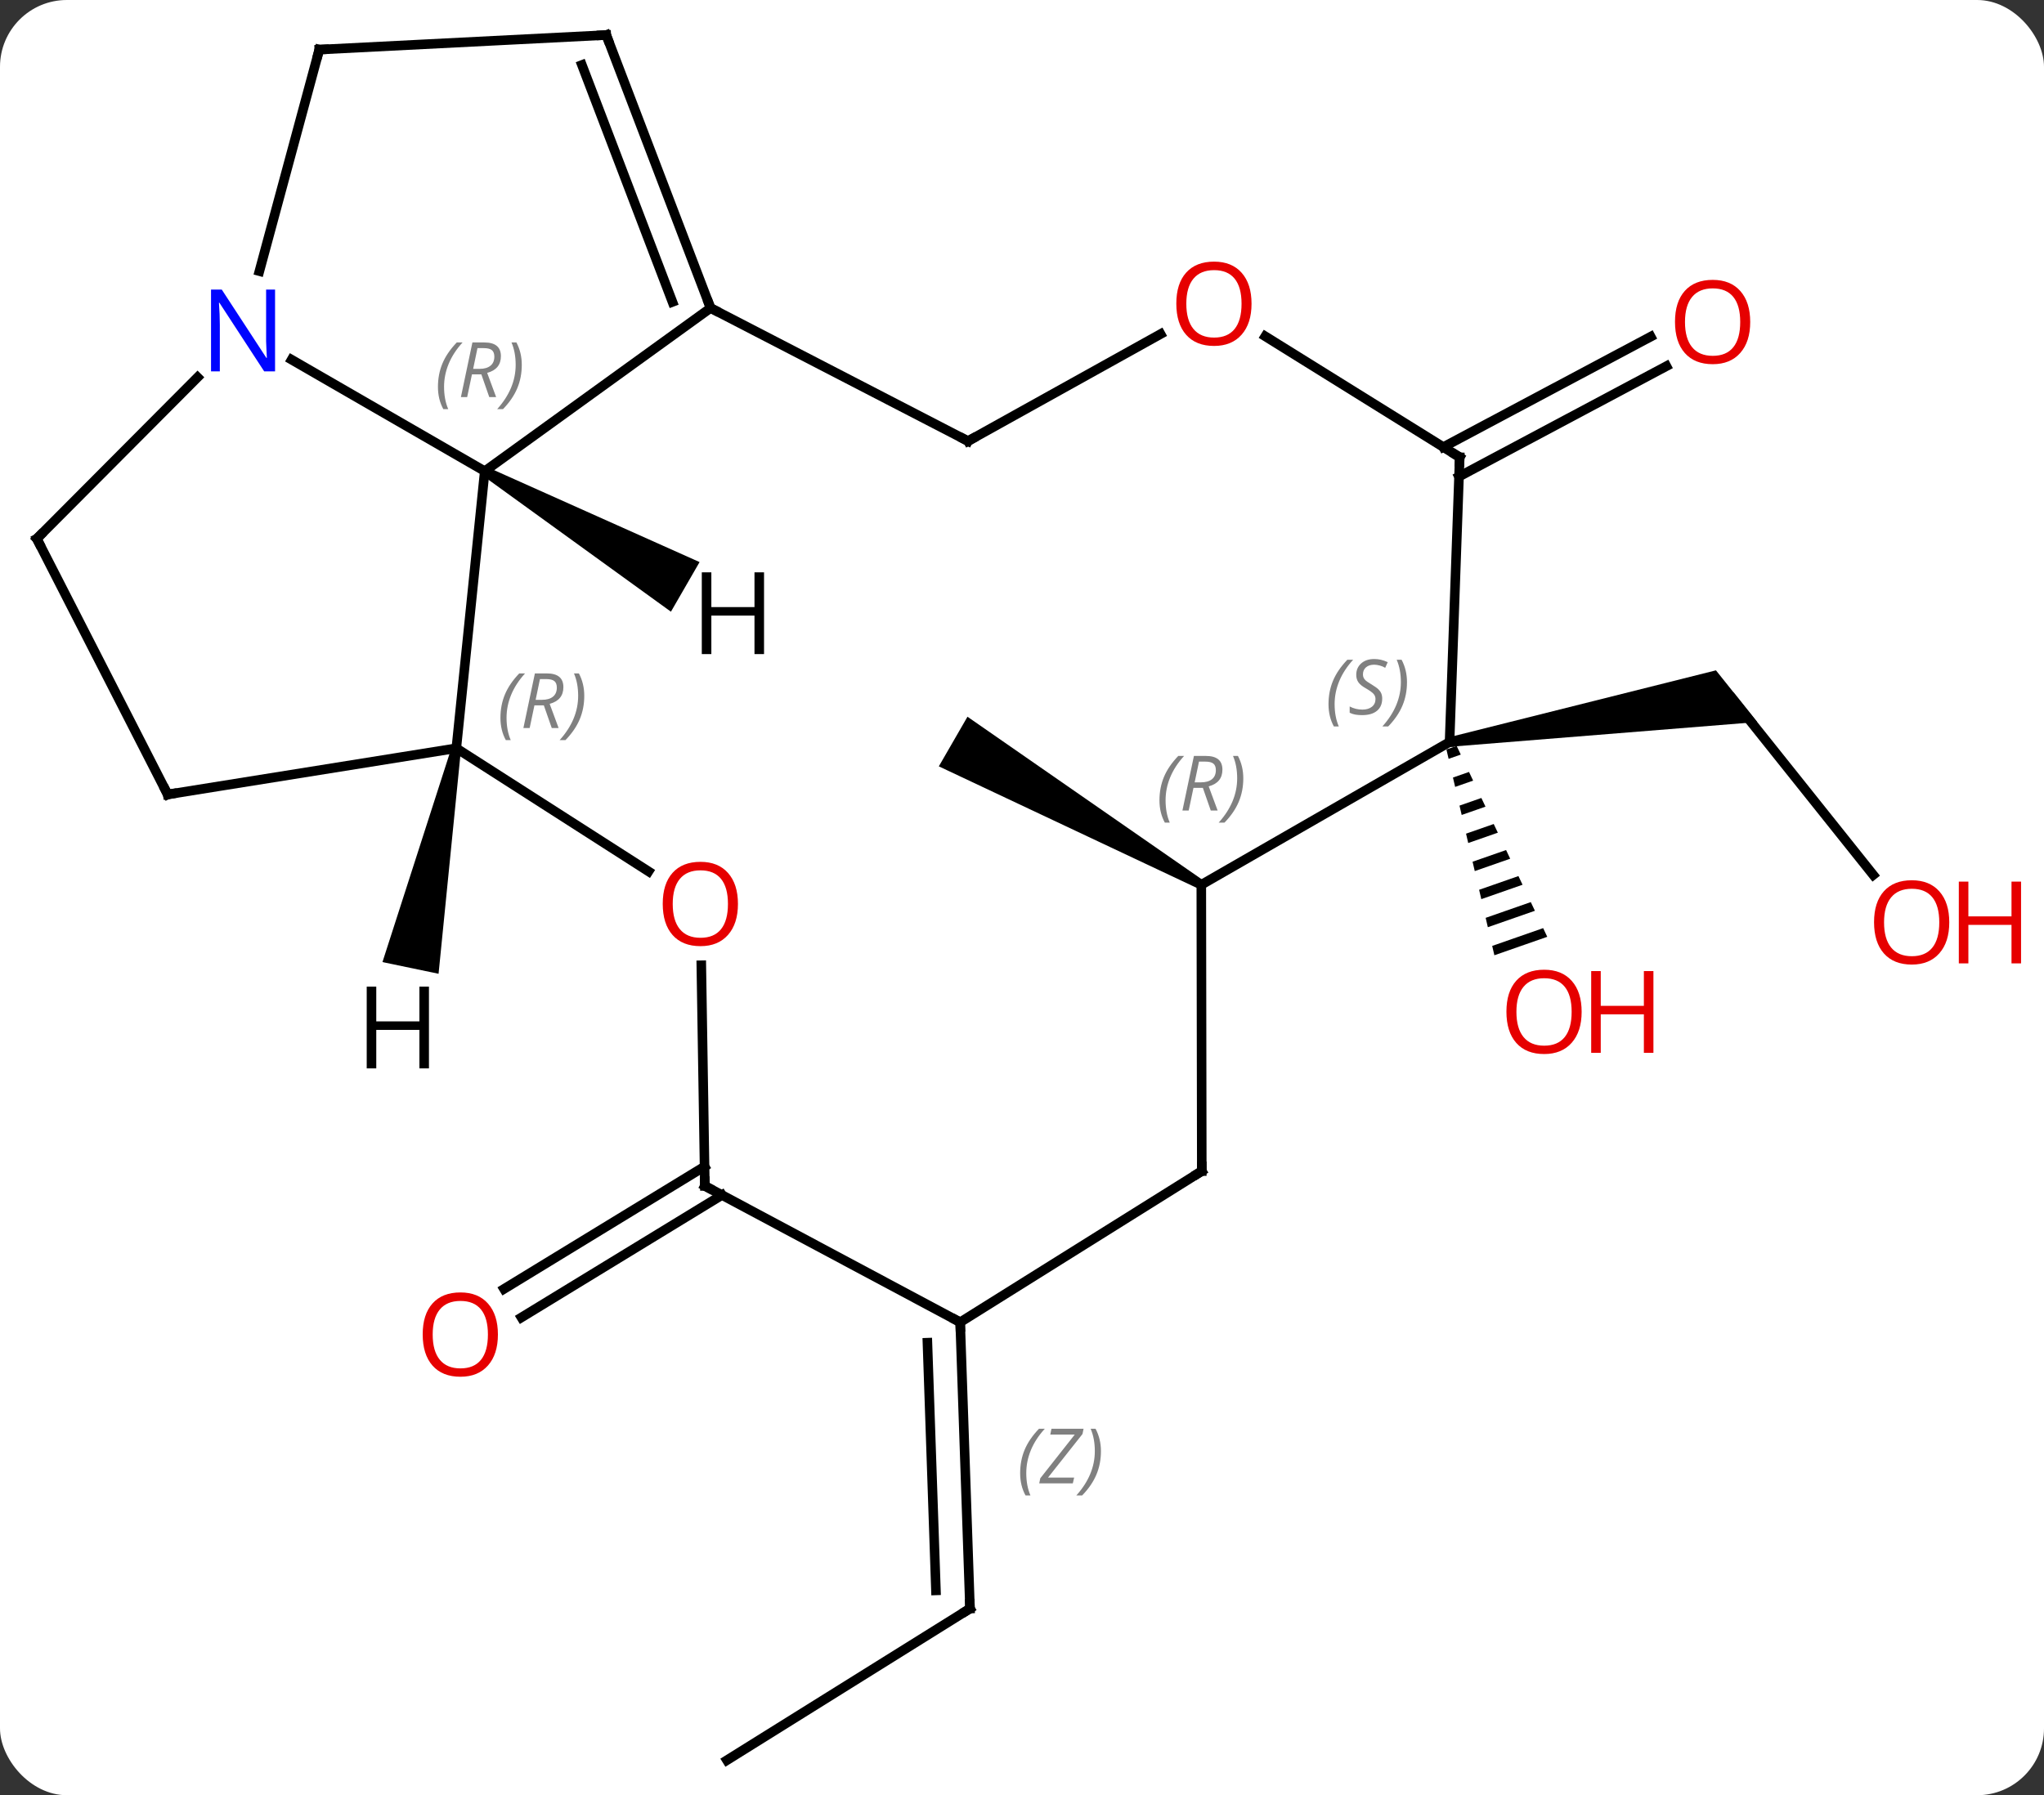 <svg width="214" viewBox="0 0 214 188" style="fill-opacity:1; color-rendering:auto; color-interpolation:auto; text-rendering:auto; stroke:black; stroke-linecap:square; stroke-miterlimit:10; shape-rendering:auto; stroke-opacity:1; fill:black; stroke-dasharray:none; font-weight:normal; stroke-width:1; font-family:'Open Sans'; font-style:normal; stroke-linejoin:miter; font-size:12; stroke-dashoffset:0; image-rendering:auto;" height="188" class="cas-substance-image" xmlns:xlink="http://www.w3.org/1999/xlink" xmlns="http://www.w3.org/2000/svg"><rect x="0" y="0" width="214" height="188" fill="#333333" stroke="none"/><svg class="cas-substance-single-component"><rect y="0" x="0" width="214" stroke="none" ry="7" rx="7" height="188" fill="white" class="cas-substance-group"/><svg y="0" x="0" width="214" viewBox="0 0 214 188" style="fill:black;" height="188" class="cas-substance-single-component-image"><svg><g><g transform="translate(102,94)" style="text-rendering:geometricPrecision; color-rendering:optimizeQuality; color-interpolation:linearRGB; stroke-linecap:butt; image-rendering:optimizeQuality;"><line y2="31.149" y1="43.967" x2="-26.412" x1="-47.407" style="fill:none;"/><line y2="28.162" y1="40.98" x2="-28.236" x1="-49.231" style="fill:none;"/><line y2="90.333" y1="74.451" x2="-25.893" x1="-0.444" style="fill:none;"/><line y2="44.469" y1="74.451" x2="-1.473" x1="-0.444" style="fill:none;"/><line y2="46.609" y1="72.552" x2="-4.902" x1="-4.011" style="fill:none;"/></g><g transform="translate(102,94)" style="stroke-linecap:butt; font-size:8.4px; fill:gray; text-rendering:geometricPrecision; image-rendering:optimizeQuality; color-rendering:optimizeQuality; font-family:'Open Sans'; font-style:italic; stroke:gray; color-interpolation:linearRGB;"><path style="stroke:none;" d="M4.806 60.281 Q4.806 58.953 5.275 57.828 Q5.744 56.703 6.775 55.625 L7.385 55.625 Q6.416 56.687 5.931 57.859 Q5.447 59.031 5.447 60.265 Q5.447 61.594 5.885 62.609 L5.369 62.609 Q4.806 61.578 4.806 60.281 ZM10.32 61.344 L6.804 61.344 L6.913 60.812 L10.523 56.234 L7.96 56.234 L8.085 55.625 L11.445 55.625 L11.335 56.172 L7.726 60.734 L10.46 60.734 L10.32 61.344 ZM13.265 57.969 Q13.265 59.297 12.788 60.429 Q12.312 61.562 11.296 62.609 L10.687 62.609 Q12.624 60.453 12.624 57.969 Q12.624 56.64 12.187 55.625 L12.702 55.625 Q13.265 56.687 13.265 57.969 Z"/><line y2="-47.181" y1="-58.744" x2="49.109" x1="70.823" style="fill:none; stroke:black;"/><line y2="-44.092" y1="-55.655" x2="50.754" x1="72.468" style="fill:none; stroke:black;"/><line y2="-2.376" y1="-20.781" x2="94.122" x1="79.425" style="fill:none; stroke:black;"/><path style="fill:black; stroke:none;" d="M49.839 -15.799 L49.689 -16.787 L77.654 -23.8 L81.978 -18.386 Z"/><path style="fill:black; stroke:none;" d="M50.507 -15.886 L49.436 -15.512 L49.436 -15.512 L49.664 -14.532 L50.939 -14.977 L50.939 -14.977 L50.507 -15.886 ZM51.801 -13.16 L50.12 -12.573 L50.12 -12.573 L50.349 -11.594 L52.232 -12.251 L52.232 -12.251 L51.801 -13.16 ZM53.094 -10.434 L50.805 -9.634 L51.033 -8.655 L51.033 -8.655 L53.526 -9.525 L53.094 -10.434 ZM54.388 -7.708 L51.49 -6.696 L51.49 -6.696 L51.718 -5.716 L54.819 -6.799 L54.819 -6.799 L54.388 -7.708 ZM55.682 -4.982 L52.174 -3.757 L52.403 -2.778 L56.113 -4.073 L55.682 -4.982 ZM56.975 -2.256 L52.859 -0.819 L53.087 0.161 L57.406 -1.347 L56.975 -2.256 ZM58.269 0.47 L53.544 2.12 L53.772 3.099 L58.7 1.379 L58.269 0.47 ZM59.562 3.196 L54.228 5.059 L54.228 5.059 L54.456 6.038 L54.456 6.038 L59.993 4.105 L59.562 3.196 Z"/><path style="fill:black; stroke:none;" d="M24.022 -1.777 L23.522 -0.911 L-3.708 -13.746 L-0.708 -18.942 Z"/><line y2="-15.642" y1="-44.658" x2="-54.225" x1="-51.249" style="fill:none; stroke:black;"/><line y2="-61.743" y1="-44.658" x2="-27.606" x1="-51.249" style="fill:none; stroke:black;"/><line y2="-56.333" y1="-44.658" x2="-71.47" x1="-51.249" style="fill:none; stroke:black;"/><line y2="-2.745" y1="-15.642" x2="-34.102" x1="-54.225" style="fill:none; stroke:black;"/><line y2="-10.803" y1="-15.642" x2="-84.444" x1="-54.225" style="fill:none; stroke:black;"/><line y2="-47.805" y1="-61.743" x2="-0.651" x1="-27.606" style="fill:none; stroke:black;"/><line y2="-90.333" y1="-61.743" x2="-38.526" x1="-27.606" style="fill:none; stroke:black;"/><line y2="-87.196" y1="-62.382" x2="-41.075" x1="-31.597" style="fill:none; stroke:black;"/><line y2="-88.806" y1="-65.605" x2="-68.571" x1="-74.841" style="fill:none; stroke:black;"/><line y2="-37.584" y1="-54.485" x2="-98.145" x1="-81.317" style="fill:none; stroke:black;"/><line y2="30.192" y1="7.083" x2="-28.203" x1="-28.575" style="fill:none; stroke:black;"/><line y2="-37.584" y1="-10.803" x2="-98.145" x1="-84.444" style="fill:none; stroke:black;"/><line y2="-59.017" y1="-47.805" x2="19.508" x1="-0.651" style="fill:none; stroke:black;"/><line y2="-88.806" y1="-90.333" x2="-68.571" x1="-38.526" style="fill:none; stroke:black;"/><line y2="44.469" y1="30.192" x2="-1.473" x1="-28.203" style="fill:none; stroke:black;"/><line y2="-46.113" y1="-58.779" x2="50.826" x1="30.47" style="fill:none; stroke:black;"/><line y2="28.638" y1="44.469" x2="23.823" x1="-1.473" style="fill:none; stroke:black;"/><line y2="-16.293" y1="-46.113" x2="49.764" x1="50.826" style="fill:none; stroke:black;"/><line y2="-1.344" y1="28.638" x2="23.772" x1="23.823" style="fill:none; stroke:black;"/><line y2="-1.344" y1="-16.293" x2="23.772" x1="49.764" style="fill:none; stroke:black;"/><path style="fill:black; stroke:none;" d="M-51.499 -44.225 L-50.999 -45.091 L-28.756 -35.137 L-31.756 -29.941 Z"/><path style="fill:black; stroke:none;" d="M-54.715 -15.744 L-53.736 -15.54 L-56.084 7.976 L-61.958 6.752 Z"/></g><g transform="translate(102,94)" style="fill:rgb(230,0,0); text-rendering:geometricPrecision; color-rendering:optimizeQuality; image-rendering:optimizeQuality; font-family:'Open Sans'; stroke:rgb(230,0,0); color-interpolation:linearRGB;"><path style="stroke:none;" d="M-49.87 45.755 Q-49.87 47.817 -50.91 48.997 Q-51.949 50.177 -53.792 50.177 Q-55.683 50.177 -56.714 49.013 Q-57.745 47.848 -57.745 45.739 Q-57.745 43.645 -56.714 42.497 Q-55.683 41.348 -53.792 41.348 Q-51.933 41.348 -50.902 42.52 Q-49.87 43.692 -49.87 45.755 ZM-56.699 45.755 Q-56.699 47.489 -55.956 48.395 Q-55.214 49.302 -53.792 49.302 Q-52.37 49.302 -51.644 48.403 Q-50.917 47.505 -50.917 45.755 Q-50.917 44.02 -51.644 43.13 Q-52.37 42.239 -53.792 42.239 Q-55.214 42.239 -55.956 43.138 Q-56.699 44.036 -56.699 45.755 Z"/></g><g transform="translate(102,94)" style="stroke-linecap:butt; text-rendering:geometricPrecision; color-rendering:optimizeQuality; image-rendering:optimizeQuality; font-family:'Open Sans'; color-interpolation:linearRGB; stroke-miterlimit:5;"><path style="fill:none;" d="M-0.868 74.716 L-0.444 74.451 L-0.461 73.951"/><path style="fill:rgb(230,0,0); stroke:none;" d="M81.242 -60.283 Q81.242 -58.221 80.202 -57.041 Q79.163 -55.861 77.32 -55.861 Q75.429 -55.861 74.398 -57.026 Q73.367 -58.19 73.367 -60.299 Q73.367 -62.393 74.398 -63.541 Q75.429 -64.69 77.32 -64.69 Q79.179 -64.69 80.21 -63.518 Q81.242 -62.346 81.242 -60.283 ZM74.413 -60.283 Q74.413 -58.549 75.156 -57.643 Q75.898 -56.736 77.32 -56.736 Q78.742 -56.736 79.468 -57.635 Q80.195 -58.533 80.195 -60.283 Q80.195 -62.018 79.468 -62.908 Q78.742 -63.799 77.32 -63.799 Q75.898 -63.799 75.156 -62.901 Q74.413 -62.002 74.413 -60.283 Z"/><path style="fill:rgb(230,0,0); stroke:none;" d="M102.082 2.591 Q102.082 4.653 101.043 5.833 Q100.004 7.013 98.161 7.013 Q96.27 7.013 95.239 5.848 Q94.207 4.684 94.207 2.575 Q94.207 0.481 95.239 -0.667 Q96.27 -1.816 98.161 -1.816 Q100.02 -1.816 101.051 -0.644 Q102.082 0.528 102.082 2.591 ZM95.254 2.591 Q95.254 4.325 95.997 5.231 Q96.739 6.138 98.161 6.138 Q99.582 6.138 100.309 5.239 Q101.036 4.341 101.036 2.591 Q101.036 0.856 100.309 -0.034 Q99.582 -0.925 98.161 -0.925 Q96.739 -0.925 95.997 -0.026 Q95.254 0.872 95.254 2.591 Z"/><path style="fill:rgb(230,0,0); stroke:none;" d="M109.598 6.888 L108.598 6.888 L108.598 2.856 L104.082 2.856 L104.082 6.888 L103.082 6.888 L103.082 -1.675 L104.082 -1.675 L104.082 1.966 L108.598 1.966 L108.598 -1.675 L109.598 -1.675 L109.598 6.888 Z"/><path style="fill:rgb(230,0,0); stroke:none;" d="M63.593 11.96 Q63.593 14.022 62.553 15.202 Q61.514 16.382 59.671 16.382 Q57.78 16.382 56.749 15.217 Q55.718 14.053 55.718 11.944 Q55.718 9.85 56.749 8.702 Q57.78 7.553 59.671 7.553 Q61.53 7.553 62.561 8.725 Q63.593 9.897 63.593 11.96 ZM56.764 11.96 Q56.764 13.694 57.507 14.6 Q58.249 15.507 59.671 15.507 Q61.093 15.507 61.819 14.608 Q62.546 13.71 62.546 11.96 Q62.546 10.225 61.819 9.335 Q61.093 8.444 59.671 8.444 Q58.249 8.444 57.507 9.342 Q56.764 10.241 56.764 11.96 Z"/><path style="fill:rgb(230,0,0); stroke:none;" d="M71.108 16.257 L70.108 16.257 L70.108 12.225 L65.593 12.225 L65.593 16.257 L64.593 16.257 L64.593 7.694 L65.593 7.694 L65.593 11.335 L70.108 11.335 L70.108 7.694 L71.108 7.694 L71.108 16.257 Z"/></g><g transform="translate(102,94)" style="stroke-linecap:butt; font-size:8.4px; fill:gray; text-rendering:geometricPrecision; image-rendering:optimizeQuality; color-rendering:optimizeQuality; font-family:'Open Sans'; font-style:italic; stroke:gray; color-interpolation:linearRGB; stroke-miterlimit:5;"><path style="stroke:none;" d="M-56.148 -53.481 Q-56.148 -54.809 -55.679 -55.934 Q-55.211 -57.059 -54.179 -58.137 L-53.57 -58.137 Q-54.539 -57.075 -55.023 -55.903 Q-55.508 -54.731 -55.508 -53.496 Q-55.508 -52.168 -55.07 -51.153 L-55.586 -51.153 Q-56.148 -52.184 -56.148 -53.481 ZM-52.588 -54.793 L-53.088 -52.418 L-53.744 -52.418 L-52.541 -58.137 L-51.291 -58.137 Q-49.557 -58.137 -49.557 -56.7 Q-49.557 -55.34 -50.994 -54.95 L-50.057 -52.418 L-50.776 -52.418 L-51.604 -54.793 L-52.588 -54.793 ZM-52.01 -57.543 Q-52.401 -55.621 -52.463 -55.371 L-51.807 -55.371 Q-51.057 -55.371 -50.651 -55.7 Q-50.244 -56.028 -50.244 -56.653 Q-50.244 -57.121 -50.502 -57.333 Q-50.76 -57.543 -51.354 -57.543 L-52.01 -57.543 ZM-47.371 -55.793 Q-47.371 -54.465 -47.847 -53.333 Q-48.324 -52.2 -49.34 -51.153 L-49.949 -51.153 Q-48.011 -53.309 -48.011 -55.793 Q-48.011 -57.121 -48.449 -58.137 L-47.933 -58.137 Q-47.371 -57.075 -47.371 -55.793 Z"/><path style="stroke:none;" d="M-49.606 -18.821 Q-49.606 -20.149 -49.137 -21.274 Q-48.669 -22.399 -47.637 -23.478 L-47.028 -23.478 Q-47.997 -22.415 -48.481 -21.243 Q-48.966 -20.071 -48.966 -18.837 Q-48.966 -17.509 -48.528 -16.493 L-49.044 -16.493 Q-49.606 -17.524 -49.606 -18.821 ZM-46.046 -20.134 L-46.546 -17.759 L-47.202 -17.759 L-45.999 -23.478 L-44.749 -23.478 Q-43.015 -23.478 -43.015 -22.04 Q-43.015 -20.681 -44.452 -20.29 L-43.515 -17.759 L-44.234 -17.759 L-45.062 -20.134 L-46.046 -20.134 ZM-45.468 -22.884 Q-45.859 -20.962 -45.921 -20.712 L-45.265 -20.712 Q-44.515 -20.712 -44.109 -21.04 Q-43.702 -21.368 -43.702 -21.993 Q-43.702 -22.462 -43.96 -22.673 Q-44.218 -22.884 -44.812 -22.884 L-45.468 -22.884 ZM-40.829 -21.134 Q-40.829 -19.806 -41.306 -18.673 Q-41.782 -17.54 -42.798 -16.493 L-43.407 -16.493 Q-41.469 -18.649 -41.469 -21.134 Q-41.469 -22.462 -41.907 -23.478 L-41.391 -23.478 Q-40.829 -22.415 -40.829 -21.134 Z"/><path style="fill:none; stroke:black;" d="M-27.784 -62.21 L-27.606 -61.743 L-27.162 -61.513"/></g><g transform="translate(102,94)" style="stroke-linecap:butt; fill:rgb(0,5,255); text-rendering:geometricPrecision; color-rendering:optimizeQuality; image-rendering:optimizeQuality; font-family:'Open Sans'; stroke:rgb(0,5,255); color-interpolation:linearRGB; stroke-miterlimit:5;"><path style="stroke:none;" d="M-73.202 -55.112 L-74.343 -55.112 L-79.031 -62.299 L-79.077 -62.299 Q-78.984 -61.034 -78.984 -59.987 L-78.984 -55.112 L-79.906 -55.112 L-79.906 -63.674 L-78.781 -63.674 L-74.109 -56.518 L-74.062 -56.518 Q-74.062 -56.674 -74.109 -57.534 Q-74.156 -58.393 -74.14 -58.768 L-74.14 -63.674 L-73.202 -63.674 L-73.202 -55.112 Z"/><path style="fill:rgb(230,0,0); stroke:none;" d="M-24.739 0.662 Q-24.739 2.724 -25.779 3.904 Q-26.818 5.084 -28.661 5.084 Q-30.552 5.084 -31.583 3.92 Q-32.614 2.755 -32.614 0.646 Q-32.614 -1.448 -31.583 -2.596 Q-30.552 -3.745 -28.661 -3.745 Q-26.802 -3.745 -25.771 -2.573 Q-24.739 -1.401 -24.739 0.662 ZM-31.568 0.662 Q-31.568 2.396 -30.825 3.302 Q-30.083 4.209 -28.661 4.209 Q-27.239 4.209 -26.513 3.31 Q-25.786 2.412 -25.786 0.662 Q-25.786 -1.073 -26.513 -1.963 Q-27.239 -2.854 -28.661 -2.854 Q-30.083 -2.854 -30.825 -1.956 Q-31.568 -1.057 -31.568 0.662 Z"/><path style="fill:none; stroke:black;" d="M-83.95 -10.882 L-84.444 -10.803 L-84.672 -11.248"/><path style="fill:none; stroke:black;" d="M-1.095 -48.035 L-0.651 -47.805 L-0.214 -48.048"/><path style="fill:none; stroke:black;" d="M-38.348 -89.866 L-38.526 -90.333 L-39.025 -90.308"/><path style="fill:none; stroke:black;" d="M-68.701 -88.323 L-68.571 -88.806 L-68.072 -88.831"/><path style="fill:none; stroke:black;" d="M-97.792 -37.938 L-98.145 -37.584 L-97.917 -37.139"/><path style="fill:none; stroke:black;" d="M-28.211 29.692 L-28.203 30.192 L-27.762 30.428"/><path style="fill:rgb(230,0,0); stroke:none;" d="M29.032 -62.194 Q29.032 -60.132 27.993 -58.952 Q26.954 -57.772 25.111 -57.772 Q23.22 -57.772 22.189 -58.937 Q21.157 -60.101 21.157 -62.21 Q21.157 -64.304 22.189 -65.452 Q23.22 -66.601 25.111 -66.601 Q26.97 -66.601 28.001 -65.429 Q29.032 -64.257 29.032 -62.194 ZM22.204 -62.194 Q22.204 -60.46 22.947 -59.554 Q23.689 -58.647 25.111 -58.647 Q26.532 -58.647 27.259 -59.546 Q27.986 -60.444 27.986 -62.194 Q27.986 -63.929 27.259 -64.819 Q26.532 -65.71 25.111 -65.71 Q23.689 -65.71 22.947 -64.811 Q22.204 -63.913 22.204 -62.194 Z"/><path style="fill:none; stroke:black;" d="M-1.456 44.969 L-1.473 44.469 L-1.914 44.233"/><path style="fill:none; stroke:black;" d="M50.401 -46.377 L50.826 -46.113 L50.808 -45.613"/><path style="fill:none; stroke:black;" d="M23.399 28.903 L23.823 28.638 L23.822 28.138"/></g><g transform="translate(102,94)" style="stroke-linecap:butt; font-size:8.4px; fill:gray; text-rendering:geometricPrecision; image-rendering:optimizeQuality; color-rendering:optimizeQuality; font-family:'Open Sans'; font-style:italic; stroke:gray; color-interpolation:linearRGB; stroke-miterlimit:5;"><path style="stroke:none;" d="M37.09 -20.25 Q37.09 -21.578 37.559 -22.703 Q38.027 -23.828 39.059 -24.907 L39.668 -24.907 Q38.699 -23.844 38.215 -22.672 Q37.73 -21.5 37.73 -20.266 Q37.73 -18.938 38.168 -17.922 L37.652 -17.922 Q37.09 -18.953 37.09 -20.25 ZM42.712 -20.844 Q42.712 -20.016 42.166 -19.563 Q41.619 -19.11 40.619 -19.11 Q40.212 -19.11 39.9 -19.164 Q39.587 -19.219 39.306 -19.36 L39.306 -20.016 Q39.931 -19.688 40.634 -19.688 Q41.259 -19.688 41.634 -19.985 Q42.009 -20.282 42.009 -20.797 Q42.009 -21.11 41.806 -21.336 Q41.603 -21.563 41.041 -21.891 Q40.447 -22.219 40.22 -22.547 Q39.994 -22.875 39.994 -23.328 Q39.994 -24.063 40.509 -24.524 Q41.025 -24.985 41.869 -24.985 Q42.244 -24.985 42.58 -24.907 Q42.916 -24.828 43.291 -24.657 L43.025 -24.063 Q42.775 -24.219 42.455 -24.305 Q42.134 -24.391 41.869 -24.391 Q41.337 -24.391 41.017 -24.117 Q40.697 -23.844 40.697 -23.375 Q40.697 -23.172 40.767 -23.024 Q40.837 -22.875 40.978 -22.742 Q41.119 -22.61 41.541 -22.36 Q42.103 -22.016 42.306 -21.821 Q42.509 -21.625 42.611 -21.391 Q42.712 -21.157 42.712 -20.844 ZM45.307 -22.563 Q45.307 -21.235 44.83 -20.102 Q44.354 -18.969 43.338 -17.922 L42.729 -17.922 Q44.666 -20.078 44.666 -22.563 Q44.666 -23.891 44.229 -24.907 L44.744 -24.907 Q45.307 -23.844 45.307 -22.563 Z"/><path style="stroke:none;" d="M19.392 -10.18 Q19.392 -11.508 19.86 -12.633 Q20.329 -13.758 21.36 -14.836 L21.97 -14.836 Q21.001 -13.774 20.517 -12.602 Q20.032 -11.43 20.032 -10.196 Q20.032 -8.867 20.47 -7.852 L19.954 -7.852 Q19.392 -8.883 19.392 -10.18 ZM22.952 -11.492 L22.452 -9.117 L21.796 -9.117 L22.999 -14.836 L24.249 -14.836 Q25.983 -14.836 25.983 -13.399 Q25.983 -12.039 24.546 -11.649 L25.483 -9.117 L24.764 -9.117 L23.936 -11.492 L22.952 -11.492 ZM23.53 -14.242 Q23.139 -12.321 23.077 -12.071 L23.733 -12.071 Q24.483 -12.071 24.889 -12.399 Q25.296 -12.727 25.296 -13.352 Q25.296 -13.821 25.038 -14.031 Q24.78 -14.242 24.186 -14.242 L23.53 -14.242 ZM28.169 -12.492 Q28.169 -11.164 27.692 -10.031 Q27.216 -8.899 26.2 -7.852 L25.591 -7.852 Q27.528 -10.008 27.528 -12.492 Q27.528 -13.821 27.091 -14.836 L27.607 -14.836 Q28.169 -13.774 28.169 -12.492 Z"/></g><g transform="translate(102,94)" style="stroke-linecap:butt; text-rendering:geometricPrecision; color-rendering:optimizeQuality; image-rendering:optimizeQuality; font-family:'Open Sans'; color-interpolation:linearRGB; stroke-miterlimit:5;"><path style="stroke:none;" d="M-22.008 -25.502 L-23.008 -25.502 L-23.008 -29.533 L-27.524 -29.533 L-27.524 -25.502 L-28.524 -25.502 L-28.524 -34.064 L-27.524 -34.064 L-27.524 -30.424 L-23.008 -30.424 L-23.008 -34.064 L-22.008 -34.064 L-22.008 -25.502 Z"/><path style="stroke:none;" d="M-57.09 17.884 L-58.09 17.884 L-58.09 13.853 L-62.606 13.853 L-62.606 17.884 L-63.606 17.884 L-63.606 9.322 L-62.606 9.322 L-62.606 12.962 L-58.09 12.962 L-58.09 9.322 L-57.09 9.322 L-57.09 17.884 Z"/></g></g></svg></svg></svg></svg>